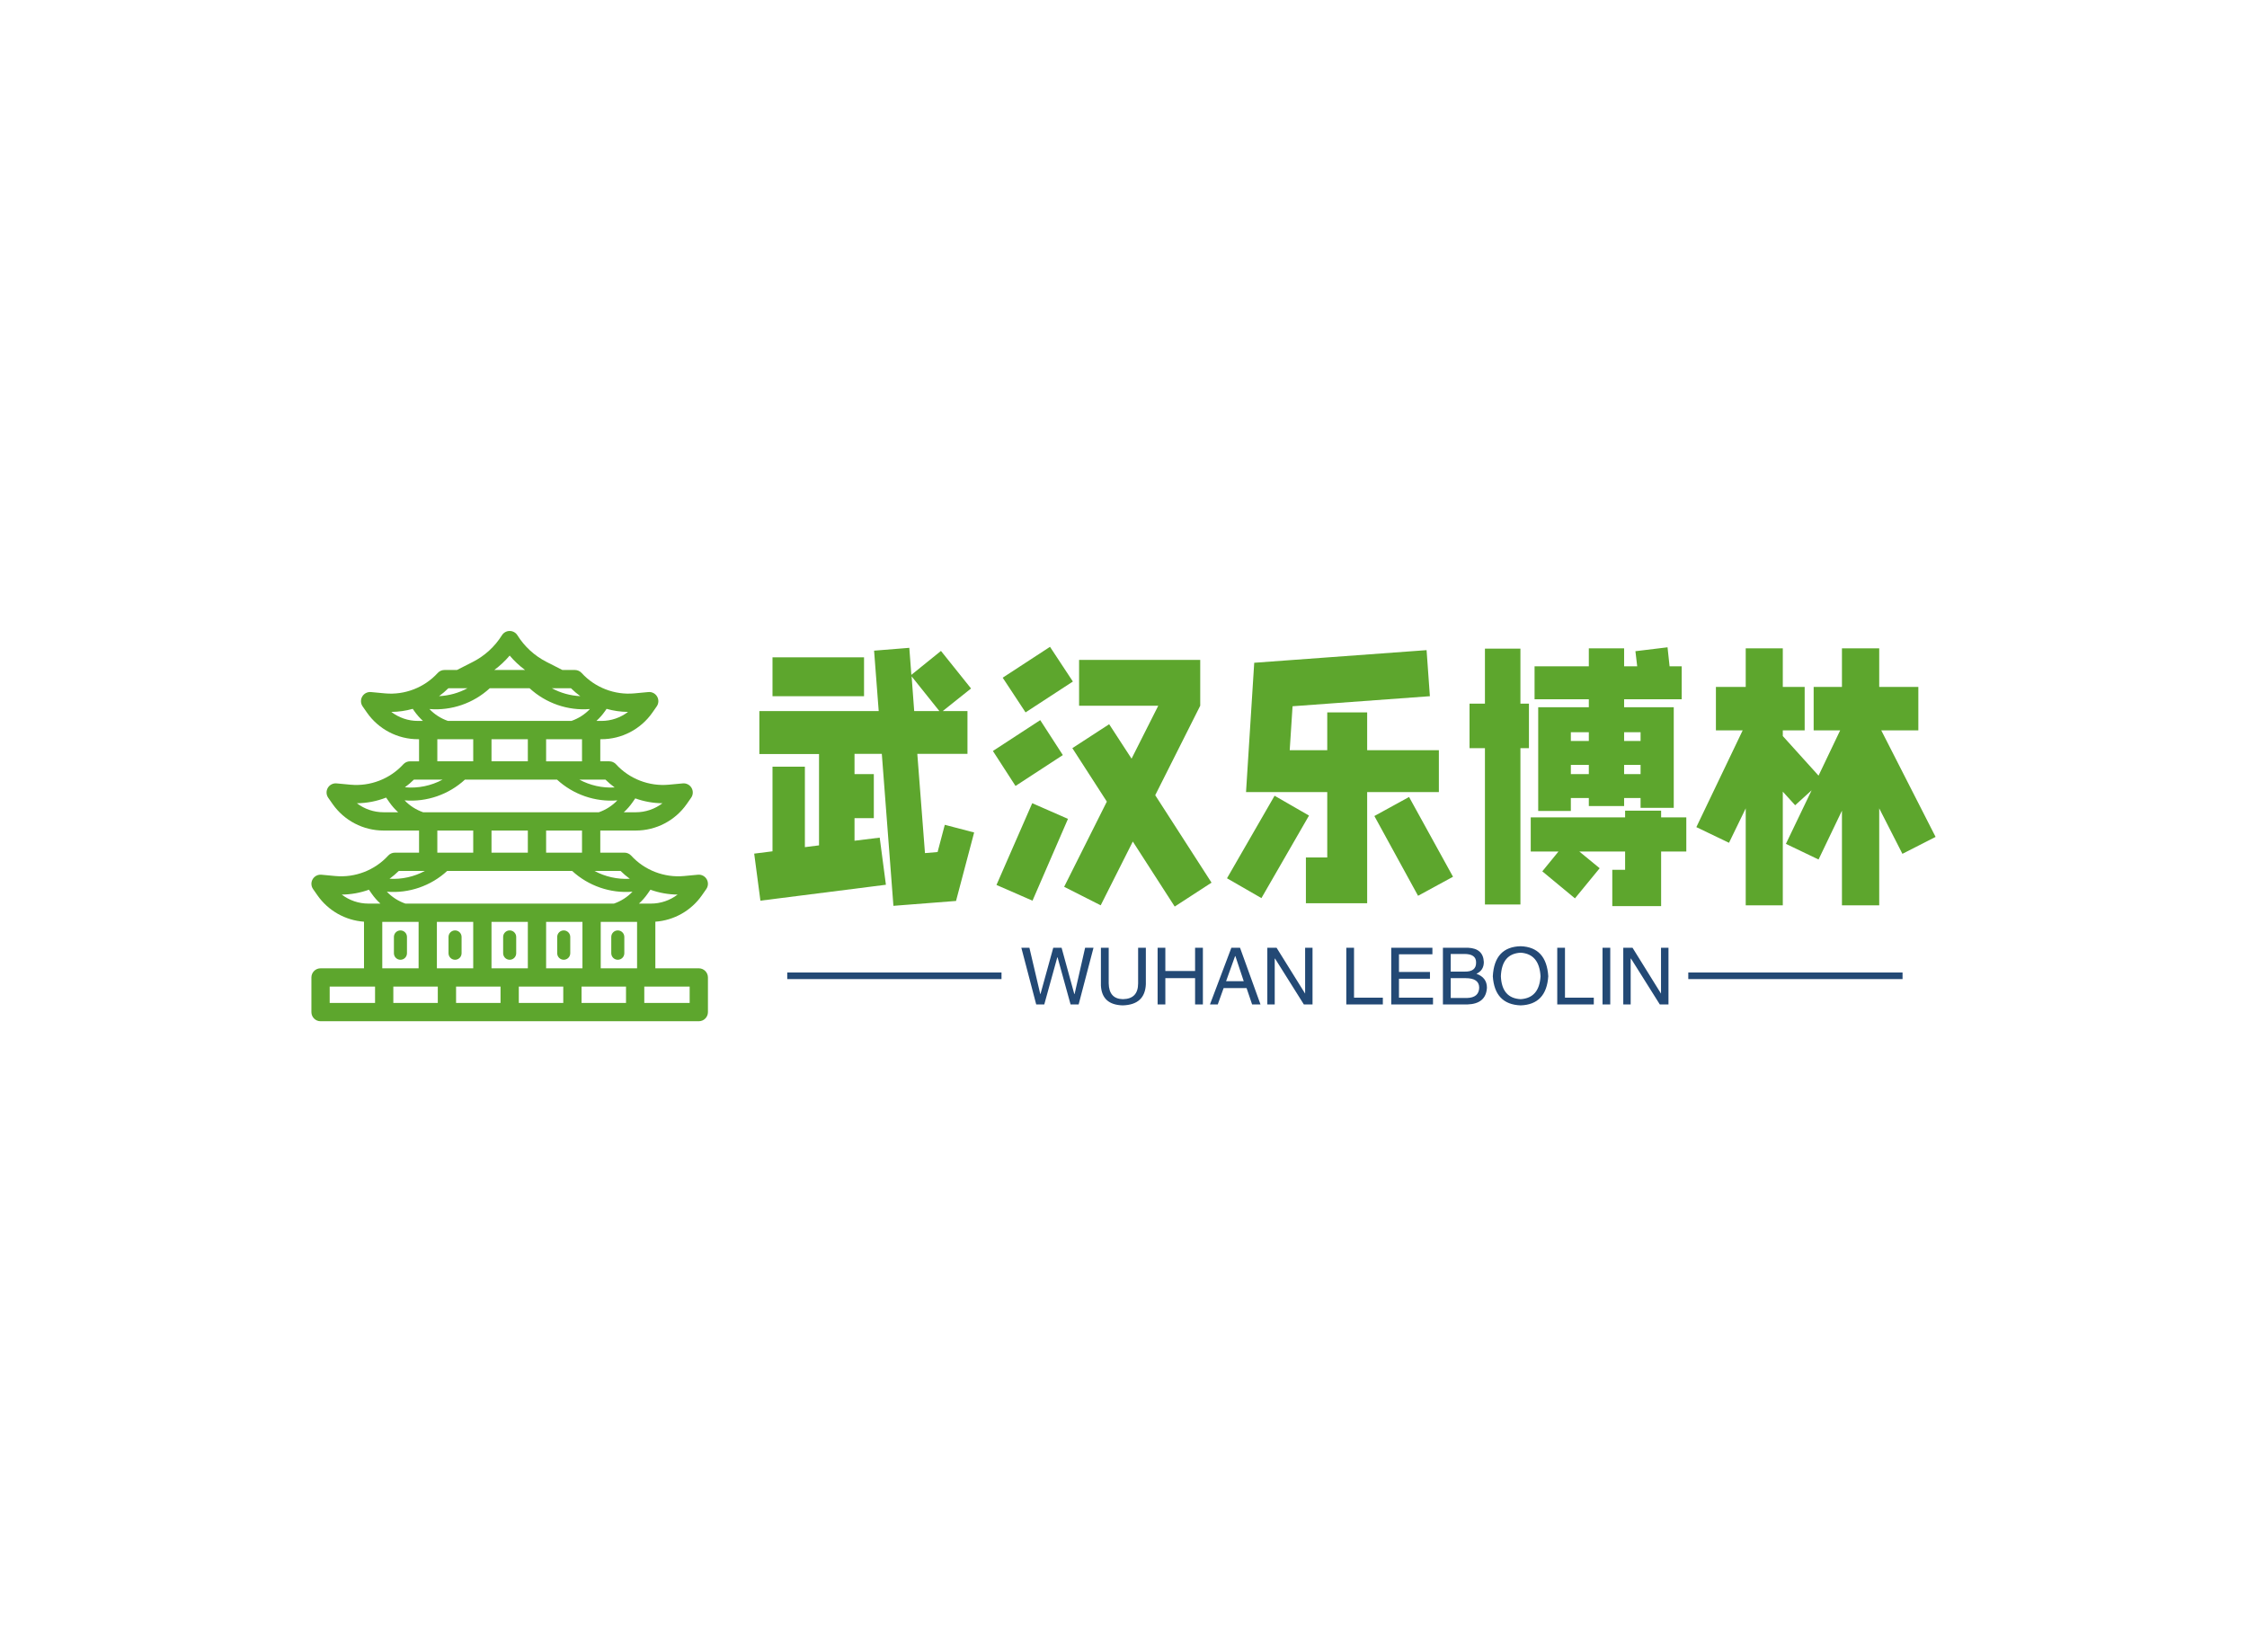 <svg data-v-0dd9719b="" version="1.0" xmlns="http://www.w3.org/2000/svg" xmlns:xlink="http://www.w3.org/1999/xlink" width="100%" height="100%" viewBox="0 0 340 250" preserveAspectRatio="xMidYMid meet" color-interpolation-filters="sRGB" style="margin: auto;"> <rect data-v-0dd9719b="" x="0" y="0" width="100%" height="100%" fill="#ffffff" fill-opacity="1" class="background"></rect> <rect data-v-0dd9719b="" x="0" y="0" width="100%" height="100%" fill="url(#watermark)" fill-opacity="1" class="watermarklayer"></rect> <g data-v-0dd9719b="" fill="#5da62d" class="icon-text-wrapper icon-svg-group iconsvg" transform="translate(47.12,95.474)"><g class="iconsvg-imagesvg" transform="translate(0,0)"><g><rect fill="#5da62d" fill-opacity="0" stroke-width="2" x="0" y="0" width="60" height="59.052" class="image-rect"></rect> <svg filter="url(#colors5804081397)" x="0" y="0" width="60" height="59.052" filtersec="colorsf773175525" class="image-svg-svg primary" style="overflow: visible;"><svg xmlns="http://www.w3.org/2000/svg" xmlns:xlink="http://www.w3.org/1999/xlink" version="1.1" x="0px" y="0px" viewBox="4.065 5.267 151.87 149.47" xml:space="preserve"><path d="M38.165,131.193c1.381,0,2.5-1.119,2.5-2.5v-6.244c0-1.381-1.119-2.5-2.5-2.5s-2.5,1.119-2.5,2.5v6.244  C35.665,130.074,36.784,131.193,38.165,131.193z"></path><path d="M59.082,131.193c1.381,0,2.5-1.119,2.5-2.5v-6.244c0-1.381-1.119-2.5-2.5-2.5s-2.5,1.119-2.5,2.5v6.244  C56.582,130.074,57.702,131.193,59.082,131.193z"></path><path d="M80,119.949c-1.381,0-2.5,1.119-2.5,2.5v6.244c0,1.381,1.119,2.5,2.5,2.5s2.5-1.119,2.5-2.5v-6.244  C82.5,121.068,81.381,119.949,80,119.949z"></path><path d="M100.705,131.193c1.381,0,2.5-1.119,2.5-2.5v-6.244c0-1.381-1.119-2.5-2.5-2.5s-2.5,1.119-2.5,2.5v6.244  C98.205,130.074,99.325,131.193,100.705,131.193z"></path><path d="M121.411,119.949c-1.381,0-2.5,1.119-2.5,2.5v6.244c0,1.381,1.119,2.5,2.5,2.5s2.5-1.119,2.5-2.5v-6.244  C123.911,121.068,122.791,119.949,121.411,119.949z"></path><path d="M152.435,134.464h-16.642v-17.85c7.133-0.504,13.71-4.198,17.836-10.107l1.675-2.396c0.781-1.117,0.842-2.587,0.156-3.766  c-0.687-1.178-1.994-1.856-3.352-1.724l-5.351,0.501c-7.535,0.699-15.104-2.213-20.213-7.813c-0.663-0.727-1.602-1.141-2.586-1.141  h-9.252v-8.469h13.609c7.77,0,15.063-3.803,19.513-10.173l1.674-2.397c0.781-1.118,0.842-2.587,0.155-3.765  c-0.687-1.178-1.994-1.852-3.351-1.724l-5.35,0.501c-7.547,0.704-15.104-2.213-20.214-7.813c-0.663-0.727-1.602-1.141-2.586-1.141  h-3.451v-8.468h0.426c7.769,0,15.063-3.803,19.514-10.173l1.674-2.397c0.78-1.118,0.841-2.587,0.154-3.765  c-0.687-1.178-1.982-1.854-3.352-1.723l-5.349,0.501c-7.548,0.709-15.104-2.213-20.215-7.813c-0.663-0.727-1.602-1.141-2.585-1.141  h-4.785l-6.073-3.092c-4.572-2.328-8.428-5.857-11.15-10.207C82.327,5.888,81.206,5.267,80,5.267s-2.327,0.621-2.967,1.643  c-2.722,4.35-6.578,7.879-11.15,10.207l-6.073,3.092h-4.785c-0.984,0-1.922,0.414-2.585,1.141c-5.11,5.601-12.67,8.522-20.214,7.813  l-5.35-0.501c-1.356-0.127-2.665,0.545-3.351,1.724s-0.625,2.647,0.155,3.765l1.674,2.397c4.449,6.37,11.744,10.173,19.513,10.173  h0.426v8.468h-3.45c-0.984,0-1.922,0.414-2.585,1.141c-5.109,5.6-12.666,8.517-20.215,7.813l-5.349-0.501  c-1.353-0.125-2.665,0.545-3.351,1.724s-0.625,2.648,0.155,3.766l1.674,2.396c4.449,6.37,11.743,10.173,19.513,10.173h13.609v8.469  h-9.251c-0.984,0-1.922,0.414-2.585,1.141c-5.11,5.601-12.662,8.515-20.215,7.813l-5.349-0.501  c-1.348-0.129-2.665,0.546-3.351,1.724c-0.686,1.178-0.625,2.647,0.156,3.766l1.674,2.396c4.127,5.909,10.704,9.604,17.836,10.108  v17.85H7.565c-1.933,0-3.5,1.567-3.5,3.5v13.27c0,1.933,1.567,3.5,3.5,3.5H80h72.435c1.933,0,3.5-1.567,3.5-3.5v-13.27  C155.935,136.031,154.368,134.464,152.435,134.464z M48.623,141.464h3.848v6.27H35.442v-6.27H48.623z M32.96,105.12  c8.463,0.72,16.908-2.227,23.114-7.952H80h23.926c6.204,5.724,14.644,8.661,23.114,7.952c-1.972,2.081-4.416,3.628-7.097,4.559  h-8.566H90.458H80H69.541H48.623h-8.566C37.377,108.748,34.932,107.201,32.96,105.12z M39.761,70.141  c8.466,0.714,16.909-2.228,23.114-7.953H80h18.125c6.205,5.725,14.651,8.669,23.114,7.953c-1.972,2.081-4.416,3.628-7.097,4.559H80  H46.858C44.178,73.768,41.733,72.221,39.761,70.141z M80,27.208h7.635c6.204,5.721,14.639,8.665,23.104,7.952  c-1.972,2.081-4.417,3.629-7.098,4.559H80H56.358c-2.681-0.93-5.126-2.478-7.098-4.559c8.463,0.713,16.899-2.231,23.104-7.953H80z   M80,46.719h6.958v8.468H80h-6.959v-8.468H80z M80,81.699h6.958v8.469H80h-6.959v-8.469H80z M107.876,134.464H93.958v-17.785h13.918  V134.464z M80,134.464h-6.959v-17.785H80h6.958v17.785H80z M52.123,116.678h13.917v17.785H52.123V116.678z M59.471,141.464h10.07  H76.5v6.27H59.471V141.464z M83.5,141.464h6.958h10.07v6.27H83.5V141.464z M107.529,141.464h3.848h13.182v6.27h-17.029V141.464z   M114.876,134.464v-17.785h13.917v17.785H114.876z M144.32,106.224c-2.894,2.211-6.471,3.454-10.202,3.454h-1.824h-2.777  c1.218-1.116,2.328-2.364,3.293-3.745l1.097-1.57C137.228,105.559,140.752,106.2,144.32,106.224z M126.003,100.171  c-4.732,0.282-9.426-0.788-13.535-3.004h10.002C123.576,98.261,124.758,99.263,126.003,100.171z M107.707,90.168H93.958v-8.469  h13.749V90.168z M138.519,71.245c-2.894,2.21-6.471,3.454-10.202,3.454h-4.601c1.218-1.116,2.329-2.364,3.294-3.746l1.096-1.57  C131.428,70.58,134.951,71.221,138.519,71.245z M120.203,65.192c-4.726,0.282-9.422-0.789-13.533-3.004h9.999  C117.775,63.281,118.958,64.283,120.203,65.192z M107.707,55.188H93.958v-8.468h13.749V55.188z M125.336,36.265  c-2.895,2.211-6.472,3.454-10.203,3.454h-1.917c1.218-1.116,2.329-2.364,3.294-3.746l0.612-0.876  C119.783,35.841,122.545,36.246,125.336,36.265z M107.046,30.23c-3.818-0.178-7.541-1.222-10.879-3.022h3.172  c0.003,0,0.006,0.001,0.008,0.001c0.005,0,0.009-0.001,0.014-0.001h4.124C104.599,28.309,105.791,29.317,107.046,30.23z M80,14.688  c1.744,2.062,3.724,3.909,5.889,5.52H80h-5.889C76.275,18.597,78.256,16.751,80,14.688z M56.514,27.208h7.315  c-3.337,1.798-7.058,2.84-10.872,3.02C54.211,29.315,55.401,28.308,56.514,27.208z M34.663,36.265  c2.791-0.019,5.552-0.424,8.214-1.168l0.613,0.877c0.965,1.381,2.076,2.629,3.294,3.745h-1.918  C41.134,39.719,37.557,38.476,34.663,36.265z M52.292,46.719h13.749v8.468H52.292V46.719z M43.331,62.188h10.996  c-4.357,2.346-9.369,3.418-14.379,2.95l-0.067-0.006C41.096,64.239,42.25,63.257,43.331,62.188z M21.48,71.245  c3.852-0.027,7.65-0.78,11.201-2.166l1.309,1.875c0.965,1.381,2.076,2.629,3.294,3.745h-5.601  C27.951,74.699,24.374,73.456,21.48,71.245z M52.292,81.699h13.749v8.469H52.292V81.699z M37.53,97.168h10.001  c-4.109,2.215-8.803,3.285-13.535,3.004C35.241,99.263,36.424,98.261,37.53,97.168z M26.093,104.363l1.097,1.57  c0.965,1.381,2.076,2.629,3.294,3.745h-2.777h-1.824c-3.732,0-7.308-1.243-10.202-3.454C19.247,106.2,22.771,105.559,26.093,104.363  z M31.206,116.678h13.917v17.785H31.206V116.678z M11.065,141.464h16.641h0.736v6.27H11.065V141.464z M148.935,147.733h-17.377  v-6.27h0.735h16.642V147.733z"></path></svg></svg> <defs><filter id="colors5804081397"><feColorMatrix type="matrix" values="0 0 0 0 0.363  0 0 0 0 0.648  0 0 0 0 0.176  0 0 0 1 0" class="icon-fecolormatrix"></feColorMatrix></filter> <filter id="colorsf773175525"><feColorMatrix type="matrix" values="0 0 0 0 0.996  0 0 0 0 0.996  0 0 0 0 0.996  0 0 0 1 0" class="icon-fecolormatrix"></feColorMatrix></filter> <filter id="colorsb9261166352"><feColorMatrix type="matrix" values="0 0 0 0 0  0 0 0 0 0  0 0 0 0 0  0 0 0 1 0" class="icon-fecolormatrix"></feColorMatrix></filter></defs></g></g> <g transform="translate(67,2.4)"><g data-gra="path-name" fill-rule="" class="tp-name iconsvg-namesvg" transform="translate(0,0)"><g transform="scale(1)"><g><path d="M4.13-26.19L4.13-32.07 17.98-32.07 17.98-26.19 4.13-26.19ZM4.13-15.53L9.03-15.53 9.03-3.35 11.17-3.62 11.17-17.44 2.14-17.44 2.14-23.94 20.2-23.94 19.5-33.08 24.83-33.51 25.14-29.42 29.62-33.04 34.17-27.36 29.89-23.94 33.63-23.94 33.63-17.47 26.04-17.47 27.2-2.45 29.11-2.61 30.2-6.73 34.64-5.57 31.91 4.75 31.91 4.79 22.42 5.53 22.42 5.45 20.67-17.47 16.54-17.47 16.54-14.4 19.46-14.4 19.46-7.74 16.54-7.74 16.54-4.32 20.35-4.79 21.29 2.34 2.3 4.75 1.36-2.37 4.13-2.72 4.13-15.53ZM25.18-29.19L25.57-23.94 29.38-23.94 25.18-29.19ZM55.07-21.95L58.46-16.74 62.5-24.75 50.52-24.75 50.52-31.68 68.85-31.68 68.85-24.75 62.04-11.21 70.56 2.02 64.99 5.64 58.65-4.2 53.79 5.45 48.26 2.65 54.72-10.24 49.5-18.33 55.07-21.95ZM42.42-23.74L38.96-28.99 46.12-33.66 49.58-28.41 42.42-23.74ZM40.9-12.61L37.48-17.9 44.64-22.57 48.06-17.28 40.9-12.61ZM43.47 4.75L38.02 2.37 43.43-10 48.84-7.63 43.47 4.75ZM78.11 4.36L72.9 1.36 80.1-11.13 85.31-8.13 78.11 4.36ZM101.81 4.01L95.2-8.06 100.45-10.94 107.1 1.13 101.81 4.01ZM104.96-18.02L104.96-11.68 94.11-11.68 94.11 5.14 84.84 5.14 84.84-1.79 88.07-1.79 88.07-11.68 75.78-11.68 77.02-31.25 103.1-33.16 103.6-26.19 82.82-24.67 82.39-18.02 88.07-18.02 88.07-23.74 94.11-23.74 94.11-18.02 104.96-18.02ZM131.2 0.08L133.14 0.08 133.14-2.69 126.21-2.69 129.29-0.16 125.55 4.4 120.61 0.31 123.06-2.69 118.86-2.69 118.86-7.86 133.14-7.86 133.14-8.87 138.59-8.87 138.59-7.86 142.4-7.86 142.4-2.69 138.59-2.69 138.59 5.57 131.2 5.57 131.2 0.08ZM127.65-33.43L132.99-33.43 132.99-30.71 134.97-30.71 134.7-33 139.56-33.59 139.87-30.71 141.7-30.71 141.7-25.73 132.99-25.73 132.99-24.52 140.5-24.52 140.5-9.3 135.48-9.3 135.48-10.78 132.99-10.78 132.99-9.57 127.65-9.57 127.65-10.78 124.93-10.78 124.93-8.83 119.99-8.83 119.99-24.52 127.65-24.52 127.65-25.73 119.44-25.73 119.44-30.71 127.65-30.71 127.65-33.43ZM124.93-20.74L124.93-19.42 127.65-19.42 127.65-20.74 124.93-20.74ZM124.93-14.4L127.65-14.4 127.65-15.8 124.93-15.8 124.93-14.4ZM135.48-14.4L135.48-15.8 132.99-15.8 132.99-14.4 135.48-14.4ZM135.48-20.74L132.99-20.74 132.99-19.42 135.48-19.42 135.48-20.74ZM111.93 5.33L111.93-18.33 109.6-18.33 109.6-25.06 111.93-25.06 111.93-33.39 117.3-33.39 117.3-25.06 118.59-25.06 118.59-18.33 117.3-18.33 117.3 5.33 111.93 5.33ZM177.51-21.02L171.9-21.02 180.12-4.9 175.1-2.34 171.59-9.22 171.59 5.45 165.95 5.45 165.95-8.87 162.41-1.48 157.47-3.85 161.36-11.95 158.87-9.69 157-11.75 157 5.45 151.39 5.45 151.39-9.22 148.86-4.01 143.92-6.38 150.93-21.02 146.88-21.02 146.88-27.59 151.39-27.59 151.39-33.43 157-33.43 157-27.59 160.31-27.59 160.31-21.02 157-21.02 157-20.16 162.41-14.17 165.68-21.02 161.67-21.02 161.67-27.59 165.95-27.59 165.95-33.43 171.59-33.43 171.59-27.59 177.51-27.59 177.51-21.02Z" transform="translate(-1.36, 33.66)"></path></g> <!----> <!----> <!----> <!----> <!----> <!----> <!----></g></g> <g data-gra="path-slogan" fill-rule="" class="tp-slogan iconsvg-slogansvg" fill="#234975" transform="translate(5,45.3)"><rect x="0" height="1" y="3.975" width="32.42"></rect> <rect height="1" y="3.975" width="32.42" x="136.34"></rect> <g transform="translate(35.42,0)"><g transform="scale(1)"><path d="M5.67-7.13L5.63-7.13L3.66 0L2.44 0L0.19-8.58L1.41-8.58L3.05-1.59L3.09-1.59L5.02-8.58L6.28-8.58L8.20-1.59L8.25-1.59L9.84-8.58L11.11-8.58L8.86 0L7.64 0L5.67-7.13ZM17.86-3.19L17.86-8.58L19.03-8.58L19.03-3.05Q18.89 0.05 15.52 0.14L15.52 0.14Q12.38 0.05 12.23-2.86L12.23-2.86L12.23-8.58L13.41-8.58L13.41-3.19Q13.45-0.84 15.56-0.80L15.56-0.80Q17.86-0.84 17.86-3.19L17.86-3.19ZM21.98-5.06L26.48-5.06L26.48-8.58L27.66-8.58L27.66 0L26.48 0L26.48-3.98L21.98-3.98L21.98 0L20.81 0L20.81-8.58L21.98-8.58L21.98-5.06ZM35.11 0L34.27-2.48L30.80-2.48L29.91 0L28.73 0L31.97-8.58L33.28-8.58L36.38 0L35.11 0ZM32.53-7.31L31.17-3.52L33.84-3.52L32.58-7.31L32.53-7.31ZM38.81-8.58L43.13-1.64L43.13-8.58L44.25-8.58L44.25 0L42.94 0L38.58-6.94L38.53-6.94L38.53 0L37.41 0L37.41-8.58L38.81-8.58ZM49.36-8.58L50.53-8.58L50.53-1.03L54.89-1.03L54.89 0L49.36 0L49.36-8.58ZM57.33-1.03L62.48-1.03L62.48 0L56.16 0L56.16-8.58L62.39-8.58L62.39-7.59L57.33-7.59L57.33-4.92L62.02-4.92L62.02-3.89L57.33-3.89L57.33-1.03ZM67.22-7.64L65.16-7.64L65.16-4.97L67.22-4.97Q69.05-4.92 69-6.38L69-6.38Q69-7.64 67.22-7.64L67.22-7.64ZM67.69 0L63.98 0L63.98-8.58L67.78-8.58Q70.08-8.48 70.17-6.42L70.17-6.42Q70.17-5.16 69.05-4.64L69.05-4.64Q70.64-4.08 70.64-2.53L70.64-2.53Q70.50-0.09 67.69 0L67.69 0ZM67.41-3.98L65.16-3.98L65.16-0.98L67.64-0.98Q69.42-1.03 69.47-2.53L69.47-2.53Q69.47-3.98 67.41-3.98L67.41-3.98ZM78.75-4.27L78.75-4.27Q78.56-7.64 75.75-7.83L75.75-7.83Q72.89-7.69 72.75-4.27L72.75-4.27Q72.89-0.94 75.75-0.80L75.75-0.80Q78.56-0.98 78.75-4.27ZM79.92-4.27L79.92-4.27Q79.64 0 75.75 0.14L75.75 0.14Q71.81 0 71.53-4.27L71.53-4.27Q71.77-8.72 75.75-8.81L75.75-8.81Q79.64-8.67 79.92-4.27ZM81.28-8.58L82.45-8.58L82.45-1.03L86.81-1.03L86.81 0L81.28 0L81.28-8.58ZM88.13-8.58L89.30-8.58L89.30 0L88.13 0L88.13-8.58ZM92.67-8.58L96.98-1.64L96.98-8.58L98.11-8.58L98.11 0L96.80 0L92.44-6.94L92.39-6.94L92.39 0L91.27 0L91.27-8.58L92.67-8.58Z" transform="translate(-0.188, 8.812)"></path></g></g></g></g></g><defs v-gra="od"></defs></svg>